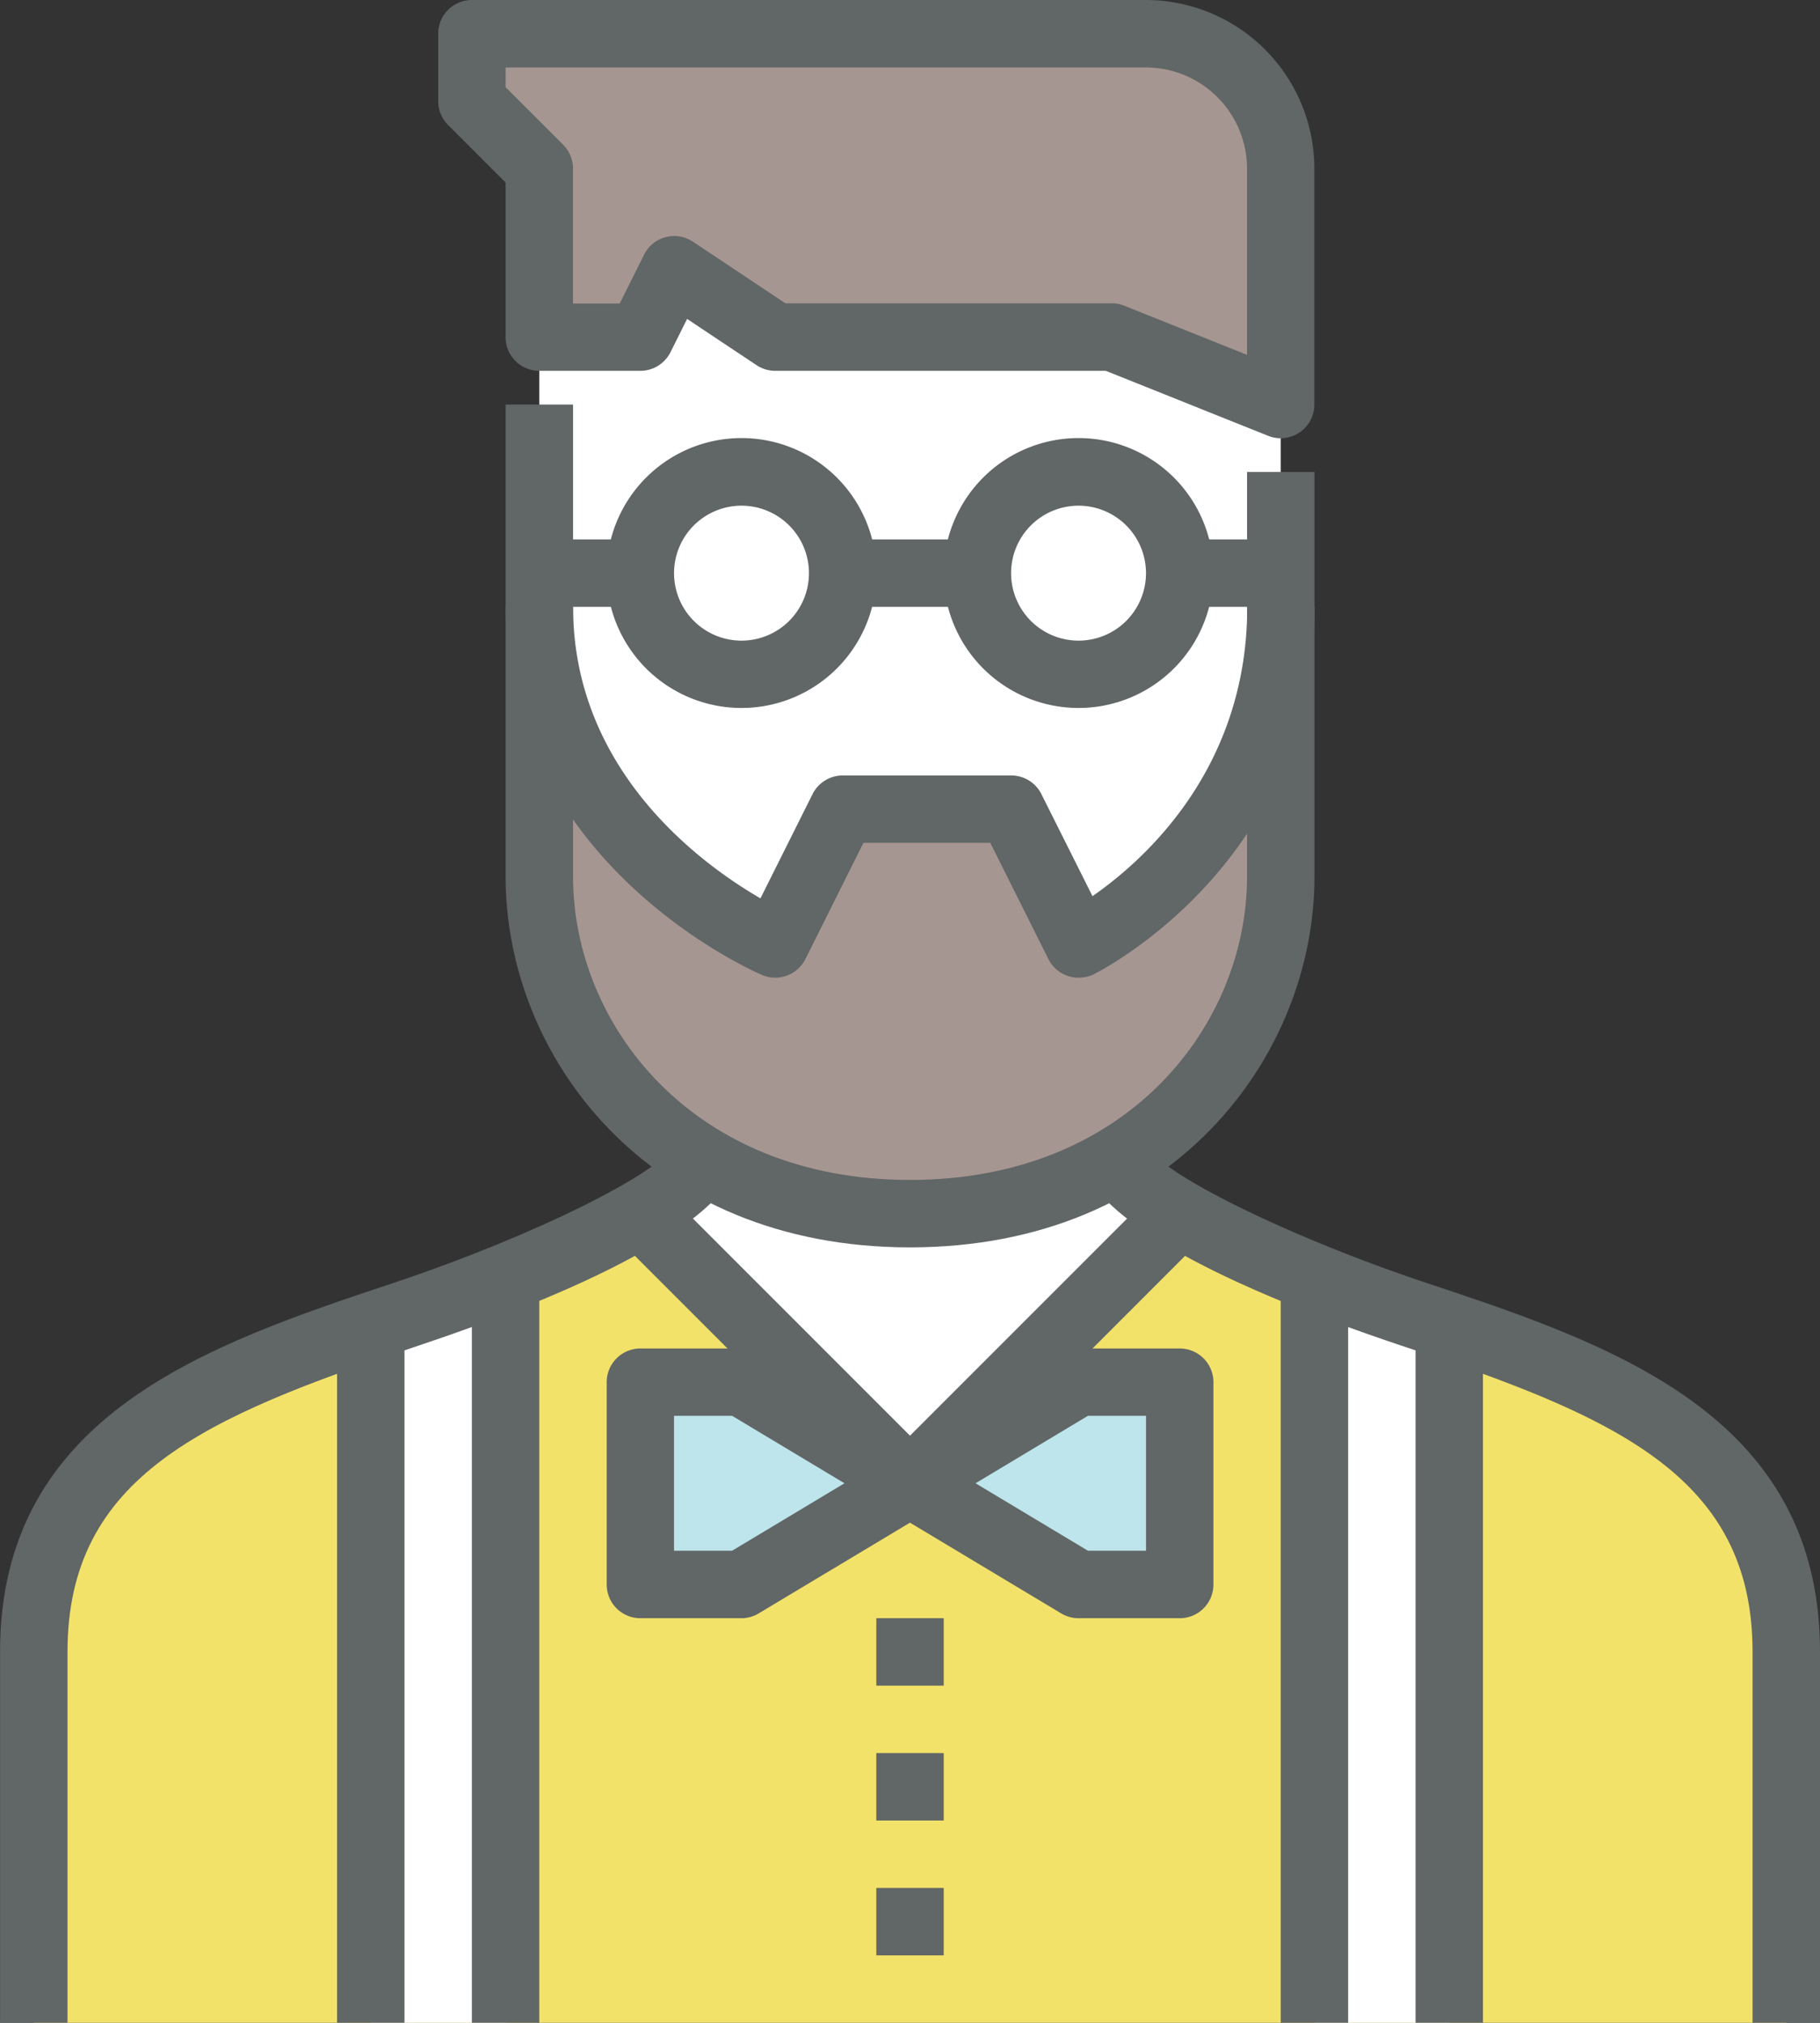 <svg id="Layer_1" data-name="Layer 1" xmlns="http://www.w3.org/2000/svg" viewBox="0 0 890.39 989.29"><rect x="0" y="0" width="890.39" height="989.29" fill="#333333" stroke="none"/><title>men_1</title><g id="_Group_" data-name=" Group "><g id="_Group_2" data-name=" Group 2"><path id="_Path_" data-name=" Path " d="M873.88,989.29V807.92C873.88,707.75,791.44,676,692.51,643c0,0-148.38-49.43-148.38-82.43H346.25c0,33-148.39,82.44-148.39,82.44-98.93,33-181.37,64.71-181.37,164.88V989.29H873.88Z" transform="translate(0.02 0)" style="fill:#f3e26a"/></g><g id="_Group_3" data-name=" Group 3"><polygon id="_Path_2" data-name=" Path 2" points="577.11 593.58 445.2 725.48 313.3 593.58 346.27 560.6 544.13 560.6 577.11 593.58" style="fill:#fff"/></g><g id="_Group_4" data-name=" Group 4"><g id="_Group_5" data-name=" Group 5"><polygon id="_Path_3" data-name=" Path 3" points="247.34 989.29 181.39 989.29 181.39 659.53 247.34 626.55 247.34 989.29" style="fill:#fff"/></g><g id="_Group_6" data-name=" Group 6"><rect id="_Path_4" data-name=" Path 4" x="164.9" y="659.53" width="32.98" height="329.76" style="fill:#616666"/></g><g id="_Group_7" data-name=" Group 7"><rect id="_Path_5" data-name=" Path 5" x="230.85" y="626.55" width="32.98" height="362.74" style="fill:#616666"/></g></g><g id="_Group_8" data-name=" Group 8"><g id="_Group_9" data-name=" Group 9"><polygon id="_Path_6" data-name=" Path 6" points="643.06 989.29 709.01 989.29 709.01 659.53 643.06 626.55 643.06 989.29" style="fill:#fff"/></g><g id="_Group_10" data-name=" Group 10"><rect id="_Path_7" data-name=" Path 7" x="692.52" y="659.53" width="32.98" height="329.76" style="fill:#616666"/></g><g id="_Group_11" data-name=" Group 11"><rect id="_Path_8" data-name=" Path 8" x="626.57" y="626.55" width="32.98" height="362.74" style="fill:#616666"/></g></g><g id="_Group_12" data-name=" Group 12"><path id="_Path_9" data-name=" Path 9" d="M445.18,742a16.43,16.43,0,0,1-11.66-4.83L301.62,605.23l23.31-23.31L445.18,702.16,565.43,581.92l23.31,23.31L456.84,737.14A16.43,16.43,0,0,1,445.18,742Z" transform="translate(0.02 0)" style="fill:#616666"/></g><g id="_Group_13" data-name=" Group 13"><g id="_Group_14" data-name=" Group 14"><polygon id="_Path_10" data-name=" Path 10" points="527.64 774.95 445.2 725.48 362.76 774.95 313.3 774.95 313.3 676.02 362.76 676.02 445.2 725.48 527.64 676.02 577.11 676.02 577.11 774.95 527.64 774.95" style="fill:#bde5eb"/></g><g id="_Group_15" data-name=" Group 15"><path id="_Compound_Path_" data-name=" Compound Path " d="M577.13,791.43h-49.5a16.46,16.46,0,0,1-8.48-2.35l-74-44.38-74,44.38a16.46,16.46,0,0,1-8.48,2.35H313.28A16.48,16.48,0,0,1,296.79,775V676a16.48,16.48,0,0,1,16.47-16.49h49.48a16.46,16.46,0,0,1,8.48,2.35l74,44.38,74-44.38a16.46,16.46,0,0,1,8.48-2.35h49.43A16.48,16.48,0,0,1,593.62,676v98.95a16.48,16.48,0,0,1-16.47,16.49h0Zm-44.89-33h28.4v-66h-28.4l-55,33Zm-202.43,0h28.32l55-33-55-33h-28.4v66h0.08Z" transform="translate(0.02 0)" style="fill:#616666"/></g></g><g id="_Group_16" data-name=" Group 16"><rect id="_Path_11" data-name=" Path 11" x="428.71" y="791.43" width="32.98" height="32.98" style="fill:#616666"/></g><g id="_Group_17" data-name=" Group 17"><rect id="_Path_12" data-name=" Path 12" x="428.71" y="857.39" width="32.98" height="32.98" style="fill:#616666"/></g><g id="_Group_18" data-name=" Group 18"><rect id="_Path_13" data-name=" Path 13" x="428.71" y="923.34" width="32.98" height="32.98" style="fill:#616666"/></g><g id="_Group_19" data-name=" Group 19"><path id="_Path_14" data-name=" Path 14" d="M33,989.29H0V807.92C0,691.61,102.32,657.5,192.62,627.4c68.13-22.72,132.28-54.5,137.28-68l32.81,1.2c0,37.07-86.82,73.8-159.67,98.08C100.33,692.93,33,721.82,33,807.92V989.29Z" transform="translate(0.02 0)" style="fill:#616666"/></g><g id="_Group_20" data-name=" Group 20"><path id="_Path_15" data-name=" Path 15" d="M890.37,989.29h-33V807.92c0-86.1-67.35-115-170.1-149.24-72.84-24.28-159.66-61-159.66-98.08h33a3.51,3.51,0,0,0-.16-1.2c5,13.5,69.16,45.28,137.28,68,90.3,30.1,192.64,64.21,192.64,180.52V989.29Z" transform="translate(0.02 0)" style="fill:#616666"/></g><g id="_Group_21" data-name=" Group 21"><path id="_Path_16" data-name=" Path 16" d="M626.55,148.39v280.3c0,82.44-66,164.88-181.37,164.88S263.81,511.13,263.81,428.69V148.39H626.55Z" transform="translate(0.02 0)" style="fill:#fff"/></g><g id="_Group_22" data-name=" Group 22"><path id="_Path_17" data-name=" Path 17" d="M263.81,164.88V82.44l-33-33v-33H560.6a66,66,0,0,1,66,66V197.86l-82.44-33H379.23l-49.46-33-16.49,33H263.81v0Z" transform="translate(0.02 0)" style="fill:#a69692"/></g><g id="_Group_23" data-name=" Group 23"><path id="_Compound_Path_2" data-name=" Compound Path 2" d="M626.55,214.34a16.39,16.39,0,0,1-6.12-1.18l-79.49-31.8H379.23a16.5,16.5,0,0,1-9.1-2.75l-34-22.63L328,172.25a16.5,16.5,0,0,1-14.75,9.11H263.81a16.48,16.48,0,0,1-16.49-16.47V89.27L219.18,61.12a16.49,16.49,0,0,1-4.83-11.66v-33A16.48,16.48,0,0,1,230.84,0H560.6A82.54,82.54,0,0,1,643,82.44V197.86A16.49,16.49,0,0,1,626.55,214.34Zm-242.33-66H544.13a16.59,16.59,0,0,1,6.1,1.27l59.83,23.93V82.44A49.52,49.52,0,0,0,560.6,33H247.33v9.63l28.15,28.15a16.49,16.49,0,0,1,4.83,11.66v66h22.82l11.93-23.86A16.49,16.49,0,0,1,339,118.22Z" transform="translate(0.02 0)" style="fill:#616666"/></g><g id="_Group_24" data-name=" Group 24"><path id="_Path_18" data-name=" Path 18" d="M527.63,461.67l-33-66H412.21l-33,66s-115.4-49.47-115.4-164.88v131.9c0,82.44,66,164.88,181.37,164.88s181.37-82.44,181.37-164.88V296.79C626.55,412.2,527.63,461.67,527.63,461.67Z" transform="translate(0.02 0)" style="fill:#a69692"/></g><g id="_Group_25" data-name=" Group 25"><path id="_Path_19" data-name=" Path 19" d="M527.64,478.16a16.49,16.49,0,0,1-14.77-9.11l-28.42-56.84H422.4L394,469.05a16.5,16.5,0,0,1-21.24,7.78c-5.12-2.22-125.41-55.22-125.41-180h33c0,80.36,63.1,126,91.67,142.54l25.49-51a16.5,16.5,0,0,1,14.75-9.11h82.44a16.5,16.5,0,0,1,14.75,9.11l25,49.92c25.34-17.57,75.71-62.42,75.71-141.47h33c0,124.18-103.63,177.42-108,179.63A16.4,16.4,0,0,1,527.64,478.16Z" transform="translate(0.02 0)" style="fill:#616666"/></g><g id="_Group_26" data-name=" Group 26"><path id="_Path_20" data-name=" Path 20" d="M445.18,610.06c-128.5,0-197.85-93.45-197.85-181.37V197.86h33V428.69c0,71.93,57.79,148.39,164.88,148.39s164.86-76.47,164.86-148.39V230.83h33V428.69C643,516.61,573.69,610.06,445.18,610.06Z" transform="translate(0.02 0)" style="fill:#616666"/></g><g id="_Group_27" data-name=" Group 27"><path id="_Compound_Path_3" data-name=" Compound Path 3" d="M362.74,346.25a66,66,0,1,1,66-66h0A66,66,0,0,1,362.74,346.25Zm0-98.93a33,33,0,1,0,33,33,33,33,0,0,0-33-33h0Z" transform="translate(0.02 0)" style="fill:#616666"/></g><g id="_Group_28" data-name=" Group 28"><path id="_Compound_Path_4" data-name=" Compound Path 4" d="M527.63,346.25a66,66,0,1,1,66-66h0A66,66,0,0,1,527.63,346.25Zm0-98.93a33,33,0,1,0,33,33,33,33,0,0,0-33-33h0Z" transform="translate(0.02 0)" style="fill:#616666"/></g><g id="_Group_29" data-name=" Group 29"><rect id="_Path_21" data-name=" Path 21" x="263.83" y="263.81" width="49.46" height="32.98" style="fill:#616666"/></g><g id="_Group_30" data-name=" Group 30"><rect id="_Path_22" data-name=" Path 22" x="577.11" y="263.81" width="49.46" height="32.98" style="fill:#616666"/></g><g id="_Group_31" data-name=" Group 31"><rect id="_Path_23" data-name=" Path 23" x="412.22" y="263.81" width="65.95" height="32.98" style="fill:#616666"/></g></g></svg>